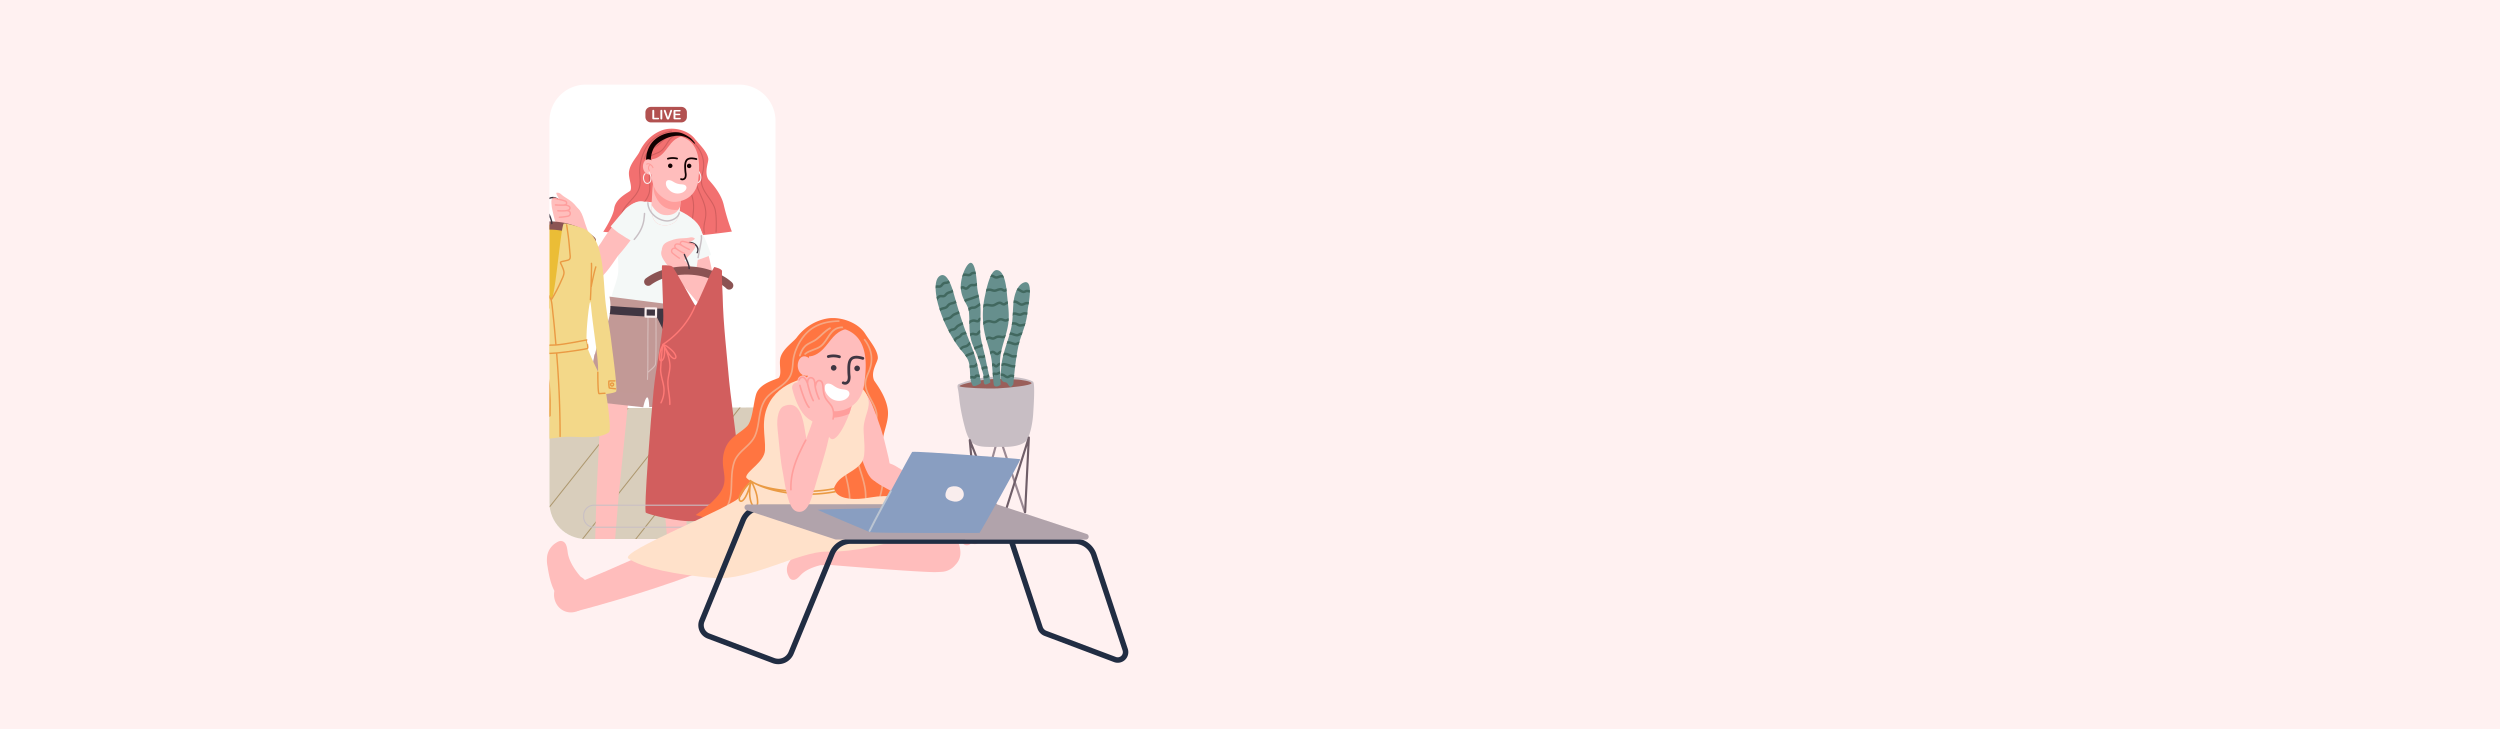 <svg xmlns="http://www.w3.org/2000/svg" width="1920" height="560" viewBox="0 0 1920 560">
    <defs>
        <clipPath id="clip-path">
            <path id="SVGID" d="M2793.854 399.989a27.874 27.874 0 0 0-27.874-27.873h-117.869a27.873 27.873 0 0 0-27.873 27.873v293.2a27.873 27.873 0 0 0 27.873 27.874h117.869a27.874 27.874 0 0 0 27.874-27.874v-293.2z" class="cls-1" transform="translate(-2620.238 -372.116)"/>
        </clipPath>
        <clipPath id="clip-path-2">
            <path id="교차_6" d="M27.873 101.089A27.874 27.874 0 0 1 0 73.214V.765L173.615 0v73.214a27.875 27.875 0 0 1-27.874 27.874z" class="cls-2"/>
        </clipPath>
        <clipPath id="clip-path-4">
            <path id="교차_7" d="M.264 53.869c-1.144-4.8 1.585-14.027 5.174-23.294 1.96-5.063 6.071-8.82 7.241-19A33.933 33.933 0 0 0 12.151 0l53.186 6.794c.236.09-4.13 1.767-2.682 6.389.469 1.5 3.262 8.094 4.374 10.393 6.193 12.8 8.318 27.462 6.034 33.112C67.5 70.449 51.638 73.195 36.541 74.043q-2.441.137-4.745.139c-16.837 0-28.04-5.658-31.532-20.313z" class="cls-2"/>
        </clipPath>
        <clipPath id="clip-path-6">
            <path id="교차_8" d="M9.565 41.017c-6.1-.415-7.837-3.912-8.788-7.231C-.3 30.019-.044 26.264.289 22.5.743 17.364.616 5.487 3.5 2.98a11.9 11.9 0 0 1 18.767 4.17c1.445 3.62.4 14.552-.058 18.349-.426 3.493-.421 5.988-1.638 9.336-1.1 3.028-4.553 6.216-10.018 6.216q-.484 0-.988-.034z" class="cls-2"/>
        </clipPath>
        <clipPath id="clip-path-8">
            <path id="교차_9" d="M15.688 50.638c-4.007-.776-7.893-3.574-10.566-6.446-6.338-6.8-5.3-19.84-4.582-26.769C1.123 11.756 5.105 5.6 9.405 2.615 16.138-2.051 25.824-.158 31.131 5.8c6.522 7.325 5.9 19.446 4.849 28.467-.937 8.044-6.047 14.321-14.423 16.053a19.724 19.724 0 0 1-3.967.49 9.993 9.993 0 0 1-1.902-.172z" class="cls-2"/>
        </clipPath>
        <clipPath id="clip-path-10">
            <path id="교차_10" d="M1.529 9.97A7.3 7.3 0 0 1 .358 3.2C1.134.722 3.295-.764 5.846.407A6.379 6.379 0 0 1 8.026 2 11.177 11.177 0 0 1 9.95 5.576L8.275 10.69a4 4 0 0 1-2.837 1.1 5.144 5.144 0 0 1-3.909-1.82z" class="cls-2"/>
        </clipPath>
        <clipPath id="clip-path-12">
            <path id="SVGID-7" d="M3086.461 687.1a78.451 78.451 0 0 0-25.43 5.658c-1.362.531-.58 3.227-.347 4.372.5 2.455 1.051 8.533 1.438 11.007a159.286 159.286 0 0 0 3.666 17.439c4.391 17.565 10.518 15.116 30.791 15.316 4.319.042 13.253-.818 16.427-4.751 3.377-4.185 5.06-15.394 5.336-20.632.143-2.709 1.665-22.864-.071-24.605-1.237-1.241-11.937-5.171-31.809-3.8z" class="cls-1" transform="translate(-3060.249 -686.816)"/>
        </clipPath>
        <clipPath id="clip-path-13">
            <path id="SVGID-8" d="M3116.486 663.541l-.045.047c-.463.593-1.4 2.24-2.326 1.883-1.2-.462-1.673-2.281-2.685-3.058-.862-.662-1.789-.293-2.611-.816-3.079-1.959-1.883-7.344-1.713-10.175.669-11.1 5.228-20.222 7.64-30.768 1.6-6.981 1.137-14.012 1.987-21.074.571-4.741 2.8-12.492 8.006-14.249 7.774-2.623 3.038 18.293 2.843 20.392-.209 2.247-.45 4.494-.848 6.717a56.943 56.943 0 0 1-1.954 7.507c-.975 3.006-2.037 5.984-3.026 8.986-3.462 10.5-5.269 34.606-5.269 34.606z" class="cls-1" transform="translate(-3106.736 -585.105)"/>
        </clipPath>
        <clipPath id="clip-path-14">
            <path id="SVGID-9" d="M3101.241 659.959c-2.678 2.366-5.063 1.734-5.309.061-.547-3.73-1.132-12.624-1.349-15.64-.611-8.46-3.792-15.647-5.621-23.762a69 69 0 0 1 .363-29.5c.8-3.586 3.8-19.057 8.715-19.057 6.96 0 7.743 15.979 8.246 20.678.735 6.861 1.771 14.317.672 21.2-1.321 8.27-4.825 16-5.955 24.344-.934 6.9.239 21.679.239 21.679z" class="cls-1" transform="translate(-3087.536 -572.06)"/>
        </clipPath>
        <clipPath id="clip-path-15">
            <path id="SVGID-10" d="M3071.542 660.261c.012-.016-.053.058-.057.062-.492.6-5.465 3.642-6.53 1.715-3.1-5.617-.88-13.727-3.547-19.49-1.937-4.187-5.5-7.293-8.076-11.083a104.92 104.92 0 0 1-14.762-31.392c-1.345-5-4.353-19.108 1.71-22.217 6.165-3.162 10.067 13.188 11.022 16.56 2.385 8.414 4.967 16.849 7.93 25.076 2.882 8 6.617 15.984 8.768 24.214 1.108 4.237 3.542 16.555 3.542 16.555z" class="cls-1" transform="translate(-3036.625 -577.453)"/>
        </clipPath>
        <clipPath id="clip-path-16">
            <path id="SVGID-11" d="M3086.485 656.078s-3.627 2.6-4.627 1.187c-.987-1.395-.428-5.354-.813-7.018a119.747 119.747 0 0 0-4.362-14.087c-1.419-3.864-3.953-8.505-5-12.5-1.939-7.385-.988-14.281-1.69-21.821-.527-5.648-5.583-9.116-6.226-17.972-.609-8.412 4.745-20.448 7.977-19.573 3.571.967 4.343 14.792 4.515 17.623.283 4.676 2.1 10.677 2.51 15.344.75 8.452-1.07 16.522.417 24.859.98 5.492 2.826 11.834 3.893 17.31 1.216 6.238 2.574 11.3 3.409 16.649z" class="cls-1" transform="translate(-3063.717 -564.247)"/>
        </clipPath>
        <clipPath id="clip-path-17">
            <path id="SVGID-12" d="M2937.186 708.132c-.925 10.4-10.865 32.15-16.249 30.942-5.821-1.306-11.016-30.155-8.875-37.826l25.125 6.883z" class="cls-1" transform="translate(-2911.57 -701.249)"/>
        </clipPath>
        <style>
            .cls-1,.cls-11,.cls-2,.cls-23,.cls-30,.cls-31,.cls-51,.cls-58{fill:none}.cls-1{clip-rule:evenodd}.cls-10,.cls-12,.cls-13,.cls-14,.cls-19,.cls-22,.cls-25,.cls-39,.cls-49,.cls-5,.cls-56,.cls-59,.cls-60,.cls-68{fill-rule:evenodd}.cls-44,.cls-5{fill:#fff}.cls-6{clip-path:url(#clip-path)}.cls-11,.cls-23,.cls-30,.cls-31,.cls-39,.cls-51,.cls-58,.cls-59{stroke-linecap:round;stroke-linejoin:round}.cls-10{fill:#f27070}.cls-11{stroke:#d25e5e;stroke-width:.85px}.cls-12,.cls-59{fill:#ffbdbc}.cls-13{fill:#f4f8f7}.cls-14{fill:#ffbebc}.cls-23{stroke-width:.833px}.cls-19{fill:#403642}.cls-23{stroke:#f9eded}.cls-22{fill:#ff9e9c}.cls-25{fill:#110101}.cls-30{stroke:#8b5353;stroke-width:6.305px}.cls-31,.cls-39{stroke:#403641;stroke-width:1.09px}.cls-39{fill:#f3d889;stroke:#ea9a43}.cls-49{fill:#668f8d}.cls-51{stroke:#41685f;stroke-width:1.936px}.cls-56{fill:#ff7541}.cls-58,.cls-59{stroke:#ffbdbc;stroke-width:8.043px}.cls-60{fill:#ffe1ca}.cls-68{fill:#899ec1}
        </style>
    </defs>
    <g id="그룹_3244" transform="translate(0 -1880)">
        <path id="사각형_1419" fill="#fff1f1" d="M0 0H1920V560H0z" transform="translate(0 1880)"/>
        <g id="그룹_3220" transform="translate(9.251 -335.68)">
            <g id="그룹_2901" transform="translate(412.735 2280.681)">
                <path id="패스_2933" d="M2793.854 399.989a27.874 27.874 0 0 0-27.874-27.873h-117.869a27.873 27.873 0 0 0-27.873 27.873v293.2a27.873 27.873 0 0 0 27.873 27.874h117.869a27.874 27.874 0 0 0 27.874-27.874v-293.2z" class="cls-5" transform="translate(-2620.238 -372.116)"/>
                <g id="그룹_2880">
                    <g id="그룹_2879" class="cls-6">
                        <path id="패스_2934" fill="#d9cebc" fill-rule="evenodd" d="M2614.334 827.836V720.874l183.888-.81.266 107.772z" transform="translate(-2618.539 -472.232)"/>
                    </g>
                </g>
                <g id="그룹_2882" transform="translate(0 247.859)">
                    <g id="그룹_2881" clip-path="url(#clip-path-2)">
                        <path id="패스_2935" fill="none" stroke="#ad976e" stroke-linecap="round" stroke-linejoin="round" stroke-width="0.787px" d="M2661.719 716.1l-99.846 125.908m229.54-125.908l-155.339 195.963m115.986-201.748l-155.338 195.966m108.8-188.858l-155.336 195.965" transform="translate(-2600.082 -717.286)"/>
                    </g>
                </g>
                <g id="그룹_2884">
                    <g id="그룹_2883" class="cls-6">
                        <path id="패스_2936" d="M2777 498.632a165.046 165.046 0 0 1-6.238-20.562c-2.287-10.047-11.365-18.695-11.921-19.7-3.232-5.844.506-13.091.055-15.839-.885-5.405-6.846-10.8-10.336-15.171-5.514-6.914-16.937-9.473-25.272-6.5a29.44 29.44 0 0 0-11.6 8.012 34.23 34.23 0 0 0-5.622 8.511c-1.661 3.493-6.947 8.7-7.976 14.761-.873 5.143 2.529 11.116 1.085 14.879-.463 1.209-11.431 5.514-12.552 13.939-.844 6.359-8.393 17.832-8.393 17.832s37.378 4.092 53.839 4.065c15.048-.024 44.93-4.226 44.93-4.226z" class="cls-10" transform="translate(-2636.925 -385.79)"/>
                        <path id="패스_2937" d="M2753.829 459.1c.609 8.1 5.9 14.562 7.341 22.325 1.581 8.492-1.983 10.663-.8 19.173m-10.854-32.522c5.828 13.834.108 19.213 1.589 33.375m-15.926-79.273c-5.794 1.192-10.636 3.159-14.8 6.928-5.849 5.3-9.021 14.327-9.549 22.232-.316 4.737 1.06 9.532-.279 14.192-2.253 7.841-10.512 11.924-13.3 19.424-3.077 8.264-1.313 6.525-3.108 14.881m24.115-44.512c-.355 5.046 1.251 10.69-.527 15.544-1.456 3.975-4.392 7.212-6.795 10.661a41.474 41.474 0 0 0-7.13 17.427m49.477-66.817a22.967 22.967 0 0 1 6.037 21.411c-.712 3.413-1.626 6.826-.64 10.28 1.876 6.571 7.512 11.136 9.7 17.442 1.468 4.227 1.382 14.191 1.053 18.442" class="cls-11" transform="translate(-2641.504 -386.521)"/>
                        <path id="패스_2938" d="M2764.185 522.333c8.031-4.628 11.97 2.41 14.6 10.062a156.96 156.96 0 0 1 7.125 26.737c.978 5.868 8.542 25.471-2.555 28.667-9.616 2.769-11.948-20.139-14.048-25.783-2.432-6.536-4.185-14.9-6.952-25.562-1.773-6.826-.873-12.565 1.827-14.121z" class="cls-12" transform="translate(-2660.867 -414.913)"/>
                        <path id="패스_2939" d="M2766.017 551.313c.009.016-.016-.034-.023-.051-.123-.323-4.424-16.037-4.526-17.121-.364-3.862-.645-13.924 6.306-14.267 2.056-.1 4.472 1.429 6.018 2.567 4.68 3.445 11.217 22.409 11 22.927-.224.536-7.99 3.269-11.12 4.259-2.487.788-7.656 1.685-7.656 1.685z" class="cls-13" transform="translate(-2660.831 -414.63)"/>
                        <path id="패스_2940" d="M2732.951 502.713c13.072 4.784 20.529 11.094 22.629 16.891 2.072 5.719-.117 9.3-1.524 17.253-.858 4.852-1.555 14.813-4.218 19.214-3.71 6.129-8.967 9.836-12.536 15.978-3.836 6.6-4.97 12.157-6.024 13.373-3.925 4.527-44.706-6.512-44.855-9.964-.257-5.907 5.4-16.411 5.718-23.654.382-8.589-2.058-22.362.869-34.407 1.508-6.211 7.442-16.245 12.368-18.149 6.353-2.457 17.739-.135 27.573 3.465z" class="cls-13" transform="translate(-2639.279 -408.403)"/>
                        <path id="패스_2941" d="M2732.028 684.02l7.341 85.883c.517 7.979 1.851 22.955 3.351 38.805 2.613 27.608 5.7 57.823 5.7 57.823l12.342-.935s-1.491-30.28-2.645-57.937c-.654-15.7-1.194-30.535-1.289-38.428l-2.822-86.682-21.98 1.47z" class="cls-14" transform="translate(-2652.403 -461.438)"/>
                        <path id="패스_2942" d="M2674.479 681.884l-4.6 94.65-2.535 88.431 12.362.618 7.168-87.877 9.565-94.129-21.964-1.693z" class="cls-14" transform="translate(-2633.793 -461.246)"/>
                        <path id="패스_2943" fill="#c29997" fill-rule="evenodd" d="M2666.642 661.987c-1.447 5.026-6.088 36.019-6.088 36.019l.178.111 43.113 4.72s1.445-7.284 3-7.582c1.529-.293 1.6 7.409 1.6 7.409l37.877-2.046s-6.179-37.626-7.609-39.33c-1.983-2.363-72.071.7-72.071.7z" transform="translate(-2631.838 -455.062)"/>
                        <path id="패스_2944" fill="#c29996" fill-rule="evenodd" d="M2733.206 607.48c.236.09-4.131 1.767-2.682 6.39.469 1.5 3.262 8.094 4.374 10.393 6.193 12.8 8.318 27.461 6.034 33.112-5.563 13.761-21.425 16.507-36.522 17.356-19.474 1.1-32.467-4.183-36.277-20.174-1.144-4.8 1.585-14.027 5.174-23.294 1.96-5.063 6.072-8.82 7.24-18.995a33.94 33.94 0 0 0-.527-11.581l53.186 6.794z" transform="translate(-2633.943 -437.883)"/>
                    </g>
                </g>
                <g id="그룹_2886" transform="translate(33.926 162.803)">
                    <g id="그룹_2885" clip-path="url(#clip-path-4)">
                        <path id="패스_2945" fill="none" stroke="#d7bdbb" stroke-linecap="round" stroke-linejoin="round" stroke-width="0.833px" d="M2726.256 622.925a15.771 15.771 0 0 1 .054 2.294q.035 4.2-.036 8.4c-.2 12.341.2 24.711-.356 37.044m6.484-47.342c.006-.006 0-.008 0 0 .057.561.376 34.183-.449 36.1s-4.16 4.334-5.816 5.909" transform="translate(-2684.571 -607.085)"/>
                        <path id="패스_2946" d="M2720.89 619.177c-2.884-.1-5.767-.225-8.649-.37q-4.108-.205-8.214-.448-6.78-.4-13.554-.885c-1.441-.105-2.882-.213-4.322-.337-.4-.035-.806-.07-1.208-.113-.129-.013-.258-.027-.387-.045l-.117-.017a.247.247 0 0 1-.064-.015c-.013-.006-.019-.024-.022-.036a.548.548 0 0 1-.016-.111v-.053c-.008-.217.007-.435.021-.653.027-.436.067-.871.109-1.305.052-.53.108-1.059.165-1.588.064-.588.132-1.177.2-1.765.018-.164.036-.328.052-.493.006-.06.012-.119.016-.179v-.06a.1.1 0 0 0 0-.017v-.01q4.262.349 8.527.649 5.5.393 11.011.721 4.374.257 8.751.456 1.558.069 3.116.127c.947.035 1.895.067 2.842.089 3.607.083 7.217.053 10.823-.063 1.169-.038 2.338-.086 3.506-.137.408-.018.817-.037 1.226-.052.124 0 .248-.009.372-.011h.121a.59.59 0 0 1 .094.005c.017 0 .023.014.033.027a.455.455 0 0 1 .031.046 1.306 1.306 0 0 1 .109.251 4.844 4.844 0 0 1 .141.519c.051.227.094.455.131.684.112.67.188 1.345.244 2.021.053.635.089 1.274.085 1.911 0 .183-.006.366-.017.549a3.925 3.925 0 0 1-.051.449 1.176 1.176 0 0 1-.067.246.374.374 0 0 1-.035.066.089.089 0 0 1-.019.024.129.129 0 0 1-.046.016.944.944 0 0 1-.111.018c-.114.013-.23.021-.345.028-.44.026-.882.036-1.322.043-.729.014-1.458.018-2.186.019-1.08 0-2.16-.009-3.239-.021h-.009c3.558 6.474 8.32 17.094 7.977 17.312-.451.286-5.2 1.84-5.589 1.957-.216.064-8.533-16.567-9.891-19.441l-.216-.007z" class="cls-19" transform="translate(-2672.606 -603.561)"/>
                        <path id="패스_2947" fill="none" stroke="#f9eded" stroke-linecap="round" stroke-linejoin="round" stroke-width="1.654px" d="M2723.9 613.29l8.045.119-.1 6.373-8.045-.119.1-6.373z" transform="translate(-2683.961 -604.313)"/>
                    </g>
                </g>
                <g id="그룹_2888">
                    <g id="그룹_2887" class="cls-6">
                        <path id="패스_2948" d="M2733.6 469.2c-2.881 2.506-2.755 14.384-3.208 19.518-.333 3.766-.59 7.52.488 11.287.95 3.32 2.691 6.816 8.788 7.231 6.038.411 9.84-2.975 11.007-6.182 1.217-3.348 1.211-5.843 1.637-9.336.463-3.8 1.5-14.729.058-18.349a11.9 11.9 0 0 0-18.77-4.17z" class="cls-12" transform="translate(-2651.851 -399.192)"/>
                    </g>
                </g>
                <g id="그룹_2890" transform="translate(78.256 67.026)">
                    <g id="그룹_2889" clip-path="url(#clip-path-6)">
                        <path id="패스_2949" d="M2756.482 493.894c-.323 1.761-4.245 3.875-10.138 2.9-6.836-1.128-10.33-5.314-12.982-11.5-.955-2.229-1.8-11.264-.515-12.846s5.663-.265 8.243 3.36c1.548 2.175 3.6 6.509 5.187 8.646 1.243 1.671 11.253 3.721 10.206 9.441z" class="cls-22" transform="translate(-2730.707 -467.821)"/>
                        <path id="패스_2950" d="M2731.265 515.418c-4-5.151-2.207-14.422-2.071-14.334 1.182.761 4.034 7.607 10.89 8.319 5.369.558 10.01-1.519 12-7.379.4-1.171-.088 12.543-2.318 14.567-2.014 1.828-4.623 2.208-7.232 2.324-3.005.133-9.3-.959-11.27-3.5z" class="cls-13" transform="translate(-2729.696 -476.25)"/>
                    </g>
                </g>
                <g id="그룹_2892">
                    <g id="그룹_2891" class="cls-6">
                        <path id="패스_2951" d="M2779.606 465.991c.023-.122.145.205.206.315.115.2.231.406.341.613a9.493 9.493 0 0 1 .734 1.811c.556 1.925.219 5.139-2.283 5.68a2.568 2.568 0 0 1-2.617-1.568c-.975-1.725-1.012-4.445.563-5.9" class="cls-23" transform="translate(-2664.855 -399.119)"/>
                        <path id="패스_2952" d="M2730.653 444.675c.583-5.668 4.566-11.827 8.866-14.808 6.733-4.667 16.418-2.774 21.725 3.185 6.522 7.324 5.9 19.446 4.849 28.467-.937 8.044-6.046 14.321-14.423 16.053a15.068 15.068 0 0 1-5.87.317c-4.007-.776-7.893-3.574-10.566-6.445-6.338-6.8-5.3-19.84-4.582-26.769z" class="cls-12" transform="translate(-2651.853 -387.98)"/>
                    </g>
                </g>
                <g id="그룹_2894" transform="translate(78.261 39.271)">
                    <g id="그룹_2893" clip-path="url(#clip-path-8)">
                        <path id="패스_2953" d="M2770.025 457.35a1.707 1.707 0 1 0 1.8 1.679 1.739 1.739 0 0 0-1.8-1.679z" class="cls-25" transform="translate(-2741.095 -435.912)"/>
                        <path id="패스_2954" d="M2749.649 457.215a1.707 1.707 0 1 0 1.8 1.679 1.739 1.739 0 0 0-1.8-1.679z" class="cls-25" transform="translate(-2735.232 -435.873)"/>
                        <path id="패스_2955" fill="none" stroke="#110101" stroke-linecap="round" stroke-linejoin="round" stroke-width="1.356px" d="M2769.812 452.052a18.009 18.009 0 0 0-3.4-.561 7.033 7.033 0 0 0-2.625.371c-3.18 1.235-2.626 5.949-2.5 8.532.036.744.127 1.484.211 2.225a6.937 6.937 0 0 1-.065 3.273 2.446 2.446 0 0 1-3.408 1.528m-3.049-15.767a13.548 13.548 0 0 0-7.028.108" transform="translate(-2735.243 -434.153)"/>
                        <path id="패스_2956" d="M2749.74 475.424c1.588.561 3.091 2.193 6.475 2.733 1.657.264 4.4-.012 5.188 1.85s-1.171 3.773-2.778 4.536a9.092 9.092 0 0 1-9.876-1.489c-2.026-1.774-3.145-3.658-2.93-5.937.2-2.143 2.06-2.348 3.921-1.692z" class="cls-5" transform="translate(-2734.625 -441.017)"/>
                    </g>
                </g>
                <g id="그룹_2896">
                    <g id="그룹_2895" class="cls-6">
                        <path id="패스_2957" d="M2731 458.136a11.164 11.164 0 0 0-1.924-3.576 6.376 6.376 0 0 0-2.18-1.593c-2.551-1.172-4.712.315-5.487 2.79a7.3 7.3 0 0 0 1.171 6.772c1.559 1.925 4.853 2.561 6.746.72l1.675-5.114z" class="cls-12" transform="translate(-2649.245 -395.262)"/>
                    </g>
                </g>
                <g id="그룹_2898" transform="translate(71.806 57.298)">
                    <g id="그룹_2897" clip-path="url(#clip-path-10)">
                        <path id="패스_2958" fill="none" stroke="#ff9e9c" stroke-linecap="round" stroke-linejoin="round" stroke-width="0.844px" d="M2725.108 457.7a2.093 2.093 0 0 1 1.829-.179 5.107 5.107 0 0 1 2.942 2.847m-1.822-2.29c-.323-.077-.9.6-1.043.783a3.148 3.148 0 0 0 .1 3.688" transform="translate(-2722.218 -453.95)"/>
                    </g>
                </g>
                <g id="그룹_2900">
                    <g id="그룹_2899" class="cls-6">
                        <path id="패스_2959" d="M2752.3 427.592c-7.3 2.373-8.923 7.405-13.68 12.579-2.828 3.076-6.9 5.748-11.369 4.736.237-4.592.953-9.3 3.743-13.169 3.669-5.089 15.265-5.787 21.306-4.146" class="cls-10" transform="translate(-2651.03 -387.851)"/>
                        <path id="패스_2960" d="M2748.723 426.517c-7.9.577-8.227 7.994-13.04 11.95-2.911 2.392-7.015 2.626-9.793 5.158m15.154-16.254c-3.283 1.882-5.373 4.673-8.272 7-2.243 1.8-5.145 2.527-7.2 4.615-1.609 1.638-2.272 3.67-2.991 5.752" class="cls-11" transform="translate(-2649.686 -387.769)"/>
                        <path id="패스_2961" d="M2728.073 444.687a20.685 20.685 0 0 1 2.279-9.119c2.42-4.453 10.968-9.478 18.688-9.46 7.453.018 11.031 4.816 12.157 5.809.443.391 1.041.407.852-.045a23.409 23.409 0 0 0-3.129-3.683c-.74-.662-5.793-4.39-10.092-4.7-7.42-.53-16.194 2.13-21.076 9.509a22.187 22.187 0 0 0-3.341 11.631 3.415 3.415 0 0 1 1.642-.452 5.357 5.357 0 0 1 2.021.506z" class="cls-25" transform="translate(-2650.211 -386.88)"/>
                        <path id="패스_2962" d="M2725.923 466.8c.024-.122.145.205.207.314.114.2.231.407.34.613a9.5 9.5 0 0 1 .734 1.81c.557 1.925.22 5.14-2.283 5.68a2.568 2.568 0 0 1-2.616-1.568c-.976-1.726-1.013-4.445.563-5.9" class="cls-23" transform="translate(-2649.409 -399.352)"/>
                        <path id="패스_2963" fill="#ebbd36" fill-rule="evenodd" d="M2593.292 524.646s-.687 5.524-.609 5.927c.285 1.489.618 2.967.912 4.454.774 3.915 1.405 7.853 2.133 11.776 2.205 11.892 4.769 24.276 11.245 34.8 2.66 4.324 7.139 8.894 12.818 6.6 12.839-5.187 14.32-36.2 13.483-47.661-.284-3.873 0-11.306-3.263-14.308-5.623-5.174-29.419-2.74-36.718-1.586z" transform="translate(-2612.308 -415.546)"/>
                        <path id="패스_2964" d="M2699.024 499.679c8.871 2.88 5.847 10.326 1.494 17.213a162.11 162.11 0 0 1-16.561 22.545c-4.013 4.519-15.483 26.631-25.77 19.448-7.413-5.176 9.616-24.54 12.726-29.735 3.6-6.017 9.093-12.723 15.741-21.657 4.258-5.722 9.388-8.782 12.37-7.814z" class="cls-12" transform="translate(-2630.624 -408.769)"/>
                        <path id="패스_2965" d="M2686.239 517.189c-.008.016.019-.032.029-.047.2-.287 10.786-12.952 11.632-13.675 3.013-2.576 11.264-8.772 15.68-3.6 1.307 1.53.976 4.384.942 6.256-.1 5.667-11.592 21.914-12.153 22.055-.582.145-7.482-4.237-10.171-6.068-2.137-1.455-5.959-4.92-5.959-4.92z" class="cls-13" transform="translate(-2639.228 -408.299)"/>
                        <path id="패스_2966" d="M2657.136 561.1c5.355-.306 8.264-7.67 5.657-15.33-3.361-9.873-4.951-16.507-8.937-26.793-2.158-5.569-3.647-15.941-10.469-14.758-7.153 1.24-3.35 10.853-2.011 18.85 1.147 6.854 3.7 14.75 6.443 25.414 1.758 6.829 3.358 12.958 9.317 12.618z" class="cls-12" transform="translate(-2625.683 -410.098)"/>
                        <path id="패스_2967" d="M2644.291 505.968c.371-2.479-.654-4.486-4.4-8.574-2.038-2.221-5.112-4.11-8.093-5.974-1.935-1.21-2.472-2.857-5.252-2.836-2.11.016 3.817 7.371 3.508 7.646-2.235 1.986-3.342-4.306-6.808-3.46-1.708.417-.67 7.277-.18 9.1s1.46 7.5 2.478 9.143c1.753 2.833 9.427 2.318 11.081 2.062 3.392-.525 7-2.62 7.67-7.106z" class="cls-14" transform="translate(-2620.831 -405.628)"/>
                        <path id="패스_2968" d="M2640.822 535.521a1.35 1.35 0 0 0-.16-.2 32.894 32.894 0 0 0-6.1-4.331 49.392 49.392 0 0 0-13.028-5.389c-13.742-3.423-31.5-1.509-42.9 7.01" class="cls-30" transform="translate(-2608.268 -415.817)"/>
                        <path id="패스_2969" d="M2626.986 501.636c2.765-4.369-4.408-11.2-9.878-5.751-3.808 3.79 3.728 12.037 3.728 17.948" class="cls-31" transform="translate(-2619.029 -407.148)"/>
                        <path id="패스_2970" fill="#ffbebc" fill-rule="evenodd" stroke="#ff9e9d" stroke-linecap="round" stroke-linejoin="round" stroke-width="1.09px" d="M2629.183 509.2a48.041 48.041 0 0 0 6.283-.756 2.316 2.316 0 0 0 2.055-1.585 2.274 2.274 0 0 0-.706-2.242 4.234 4.234 0 0 0-2.86-.414 39.912 39.912 0 0 1-5.892-.007c-.119.011 7.943.7 8.975-1.159a1.61 1.61 0 0 0-.477-2.343 5.375 5.375 0 0 0-2.993-.785c-2-.018-7.346-.043-7.4-.181-.069-.189 7.764.991 8.52-.878a1.627 1.627 0 0 0-1.13-2.123 21.706 21.706 0 0 0-2.943-.863c-2.437-.542-3.1-.726-5.636-1.315" transform="translate(-2621.603 -407.343)"/>
                        <path id="패스_2971" d="M2780.163 594.641c4.456-2.7 3.624-10.851-2.073-16.78-7.344-7.643-11.705-13.079-19.772-20.823-4.367-4.192-10.331-13.143-15.648-8.965-5.576 4.382 2.031 11.584 6.792 18.4 4.081 5.841 9.836 12.015 17.009 20.669 4.593 5.542 8.735 10.507 13.692 7.5z" class="cls-12" transform="translate(-2654.901 -422.432)"/>
                        <path id="패스_2972" d="M2741.979 543.753c.985-2.319 2.924-3.551 8.309-5.254 2.927-.925 6.573-1.059 10.125-1.217 2.306-.1 3.635-1.261 6.023.11 1.811 1.04-7.172 4.5-7.05 4.889.883 2.8 5.148-2.088 7.692.327 1.255 1.19-3.251 6.6-4.632 7.935s-5.2 5.757-6.948 6.682c-3 1.591-9.351-2.586-10.643-3.612-2.65-2.1-4.658-5.664-2.876-9.86z" class="cls-14" transform="translate(-2655.072 -419.48)"/>
                        <path id="패스_2973" d="M2788.929 584.05a1.257 1.257 0 0 0-.16-.2 32.843 32.843 0 0 0-6.1-4.331 49.365 49.365 0 0 0-13.028-5.388c-13.742-3.423-31.5-1.509-42.9 7.01" class="cls-30" transform="translate(-2650.883 -429.78)"/>
                        <path id="패스_2974" d="M2775.093 550.165c2.764-4.369-4.407-11.2-9.877-5.752-3.809 3.79 3.727 12.038 3.727 17.948" class="cls-31" transform="translate(-2661.644 -421.111)"/>
                        <path id="패스_2975" fill="#ffbebc" fill-rule="evenodd" stroke="#ff9e9d" stroke-linecap="round" stroke-linejoin="round" stroke-width="1.075px" d="M2757.927 554.053a46.133 46.133 0 0 1-5.021-3.708 2.208 2.208 0 0 1-.939-2.368 2.388 2.388 0 0 1 1.789-1.591 4.2 4.2 0 0 1 2.685 1.034 38.736 38.736 0 0 0 5.086 2.86c.1.067-7.222-3.256-7.132-5.365a1.671 1.671 0 0 1 1.645-1.79 5.378 5.378 0 0 1 3 .779c1.731.956 6.359 3.536 6.474 3.441.159-.129-7.218-2.922-6.886-4.9a1.7 1.7 0 0 1 2.091-1.282 21.848 21.848 0 0 1 2.993.687c2.388.719 3.056.883 5.554 1.608" transform="translate(-2658.12 -420.749)"/>
                        <path id="패스_2976" fill="none" stroke="#c8bfc4" stroke-linecap="round" stroke-linejoin="round" stroke-width="1.126px" d="M2719.533 507.744c.1.088-.425 4.788-.483 5.133-.949 5.675-3.627 10.358-7.389 14.75m51.578-2.814a6.852 6.852 0 0 0 .07 1.5 26.18 26.18 0 0 1-.38 3.348c-.655 4-1.6 7.949-2.212 11.963m-14.488-34.375c-.944 4.525-6.791 6.232-9.287 6.194-7.278-.11-14.655-6.441-14.81-13.921" transform="translate(-2646.543 -408.776)"/>
                        <path id="패스_2977" fill="#d25e5e" fill-rule="evenodd" d="M2776.548 568.211s6.159 1.261 5.981 3.241c-.349 3.865.433 16.208.49 19 .441 21.839 3.146 43.7 5 65.465 1.151 13.489 13.117 96.73 10.767 101.014-3.3 6.02-28.848 5.534-37.066 6.373-11.974 1.222-36.149-5.221-37.687-6.407-1.822-1.405 3.989-74.716 5.979-94.16 1.838-17.953 5.862-35.646 7.386-53.622.443-5.227-1.573-41.378-.935-42.151.092-.11 6.021-.38 7.819.879 1.833 1.283 17.164 30.277 17.822 30.029 1.924-.724 10.359-23.632 14.442-29.657z" transform="translate(-2650.003 -428.149)"/>
                        <path id="패스_2978" fill="none" stroke="#ff7976" stroke-linecap="round" stroke-linejoin="round" stroke-width="1.09px" d="M2766.035 611.527c-6.615 15.768-18.128 24.743-24.418 28.949m-1.587 44.859a21.069 21.069 0 0 0 2.341-9.912c-.031-4.875-2.919-11.317-2.575-16.485.667-10.057 1.488-18.84 1.751-18.416.275.444 1.725 2.69 1.922 3.17.383.938.763 1.878 1.117 2.826a32.85 32.85 0 0 1 2.335 9.738c.225 4.611-1.628 9-1.6 13.6.04 5.621 1.687 11.07 1.5 16.721m-5.13-45.857a10.258 10.258 0 0 1 3.575 1.745c2.146 1.649 4.412 3.383 5.646 5.795.393.769.994 2.164.16 2.883-1.029.887-2.739-.715-3.364-1.384a25.751 25.751 0 0 1-3.866-5.853 13.866 13.866 0 0 0-2.209-2.88c-.292-.281.823.442.87.836q.134 1.11.2 2.228c.137 2.407.261 5.15-.832 7.39-.276.567-1.043 1.816-1.86 1.654-1.156-.229-1.078-2.338-1.063-3.129a18.781 18.781 0 0 1 2.747-9.285z" transform="translate(-2654.392 -441.002)"/>
                        <path id="패스_2979" fill="#f3d889" fill-rule="evenodd" d="M2589.56 522.612c1.645-.464 13.869 57.006 15.849 57.206 2.683.27 7.342-56.829 9.468-57.845 1.571-.751 15.478 3.507 17.1 4.69 6.3 4.588 8.555 9.458 10.525 17.105 3.119 12.107 3.092 25.05 4.344 37.43 1.1 10.848 3.451 21.575 4.669 32.425.57 5.076 4.6 33.739 3.643 37.11-.338 1.192-7.678 2.078-7.678 2.078s4.374 27.815 2.092 29.425c-8.176 5.764-24.213 2.945-33.344 3.494-5.655.34-11.3 1.345-16.951 1.846-4.815.427-22.583 5.15-25.623 4.223-.933-.284-.736-1.585-.667-2.284.935-9.328 3.437-30.112 3.272-30.056-1.526.515-5.682 1.167-7.306.838-.843-.17-4.043-46.718-4.279-50.6q-1.278-21-1.269-42.029c0-11.655-.73-32.554 11.169-40.117 3.8-2.412 10.7-3.733 14.982-4.94zm-10.081 123.209c-.214 0-1.019-61.848-.972-61.724a171.148 171.148 0 0 1 5.938 29.952c.372 3.69-4.643 31.773-4.966 31.773zm55.581-63.436c-.74.516-3.837 26.429-2.305 33.564 1.055 4.917 8.449 19.688 8.449 19.688s.425-4.754-1.469-18.607c-1.48-10.824-3.193-24.05-3.572-28.114-.823-8.834-1.1-6.532-1.1-6.532z" transform="translate(-2603.884 -415.209)"/>
                        <path id="패스_2980" fill="none" stroke="#ea9a43" stroke-linecap="round" stroke-linejoin="round" stroke-width="1.09px" d="M2662.31 644.8a1.148 1.148 0 1 0 .957 1.132 1.056 1.056 0 0 0-.957-1.132zm-12.653-89.12c-.134-.128-.123.343-.179.516l-.3.959c-.263.9-.5 1.8-.719 2.712-.667 2.838-1.818 7.895-2.286 10.77m.143-17.745c-.022.009.039.831.039.87.009 1 .011 1.994-.005 2.991-.066 3.846-.472 17.993-.858 24.027m-18.222-57.4c-.056-.268.081.541.117.812.085.627.177 1.254.269 1.879q.391 2.642.759 5.287c.731 5.224 1.05 10.5 1.55 15.745.318 3.345-1.4 3.229-4.526 4.006-.473.118-2.727.417-2.87.988-.155.621.689 1.821.91 2.382.672 1.706 1.889 4.05 1.713 5.918-.221 2.346-1.753 4.91-2.64 7.074a124.079 124.079 0 0 1-6.78 12.911m-16.942-56.314c-.206-.182-.041.536-.034.8.013.534.041 1.069.067 1.6.086 1.747.246 3.485.4 5.227.451 5.145.429 10.23.595 15.378.042 1.268-.277 4.031 1.14 4.769a15.867 15.867 0 0 0 4.178 1.344 6.3 6.3 0 0 1 1.415.222c.18 1.039-3.559 3.395-2.971 6 .487 2.16 1.94 4.25 2.971 6.188 1.96 3.685 6.526 10.281 8.558 14.936.845 1.936 1.4 9.576 1.678 11.933.942 7.868 1.556 15.8 2.25 23.693 2.038 23.162 3.15 46.315 3.15 69.559m42.052-42.582c-.089.084-4.123-.1-4.6.182a18.627 18.627 0 0 0 .308 5.23c.123.221 3.551.49 4.676.67m-8 3.433c-.686 0-4.561.309-4.574.293-.887-.995-.9-14.027-.9-16.423" transform="translate(-2614.049 -415.624)"/>
                        <path id="패스_2981" d="M2640.683 647.4c-.051.007 1.219 5.683.655 6.463-.384.531-16.4 2.9-23.162 3.5-4.165.372-25.828 1.559-26.235.021-.108-.408-.461-4.962.515-5.73.326-.256 18.456-.025 24.395-.377 6.619-.393 23.832-3.881 23.832-3.881z" class="cls-39" transform="translate(-2612.053 -451.323)"/>
                        <path id="패스_2982" d="M2607.9 709.3c.16.68 4.968.07 4.964-.3-.032-2.687.163-9 .051-11.68-.378-9.042-.813-18.345-2.374-27.28-.78-4.461-2.454-12.187-8.927-11.012-3.964.719-4.859 6.347-5.2 9.351-1.1 9.849-1.448 19.81-2.456 29.685-.158 1.548-1.627 11.174-.345 11.953.707.431 3.836.112 4.248-.944.354-.908 1.814-28.4 1.814-38.209 0-2.641-.911-10.033 3.225-9.978 4.383.058 5.149 9.628 5.458 12.528.935 8.755-.7 34.869-.462 35.891z" class="cls-39" transform="translate(-2612.427 -454.634)"/>
                    </g>
                </g>
                <path id="패스_2983" fill="none" stroke="#c8bfc4" stroke-linecap="round" stroke-linejoin="round" stroke-width="0.835px" d="M2764.448 833.484a7.9 7.9 0 0 0-7.9-7.9h-91.528a7.9 7.9 0 0 0-7.9 7.9v1.093a7.9 7.9 0 0 0 7.9 7.9h91.525a7.9 7.9 0 0 0 7.9-7.9v-1.093z" transform="translate(-2630.85 -502.593)"/>
                <path id="패스_2984" fill="#7b95ba" fill-rule="evenodd" d="M2832.146 829.918l-18.534 11.189 4.1-8.8-4.1-5.807 18.534 3.423z" transform="translate(-2675.878 -502.856)"/>
                <path id="패스_2985" fill="#ebe9ea" fill-rule="evenodd" d="M2819.922 833.8c3.14-.459 9.419-1.38 12.686-1.947a.3.3 0 0 0-.1-.586c-3.262.567-9.534 1.486-12.671 1.945a.3.3 0 1 0 .086.588z" transform="translate(-2677.596 -504.226)"/>
                <path id="패스_2986" fill="#b25150" fill-rule="evenodd" d="M2755.556 400.339a4.221 4.221 0 0 0-4.221-4.222h-23.425a4.221 4.221 0 0 0-4.221 4.222v3.461a4.222 4.222 0 0 0 4.221 4.222h23.424a4.221 4.221 0 0 0 4.221-4.222v-3.463z" transform="translate(-2650.004 -379.022)"/>
                <path id="패스_2987" d="M2732.612 400.157v5.23h2.977a.787.787 0 0 1 .546.172.554.554 0 0 1 .19.431.544.544 0 0 1-.188.43.812.812 0 0 1-.548.164h-3.546a.948.948 0 0 1-.69-.211.936.936 0 0 1-.21-.681v-5.534a.958.958 0 0 1 .2-.662.676.676 0 0 1 .526-.221.7.7 0 0 1 .538.218.942.942 0 0 1 .2.665z" class="cls-44" transform="translate(-2652.149 -379.93)"/>
                <path id="패스_2988" d="M2739.855 405.818v-5.662a.947.947 0 0 1 .2-.662.678.678 0 0 1 .524-.221.7.7 0 0 1 .537.218.939.939 0 0 1 .205.665v5.662a.95.95 0 0 1-.205.667.7.7 0 0 1-.537.22.677.677 0 0 1-.521-.223.95.95 0 0 1-.205-.664z" class="cls-44" transform="translate(-2654.656 -379.93)"/>
                <path id="패스_2989" d="M2745.1 400.23l1.641 4.818 1.647-4.853c.086-.255.15-.432.193-.532a.711.711 0 0 1 .212-.27.628.628 0 0 1 .405-.12.676.676 0 0 1 .349.093.69.69 0 0 1 .252.247.6.6 0 0 1 .092.311 1.039 1.039 0 0 1-.03.233 2.2 2.2 0 0 1-.074.245q-.045.12-.089.248l-1.756 4.7q-.094.269-.187.512a2.149 2.149 0 0 1-.218.427.969.969 0 0 1-.328.3 1 1 0 0 1-.5.118 1.01 1.01 0 0 1-.5-.115.941.941 0 0 1-.331-.3 2.255 2.255 0 0 1-.22-.429q-.094-.24-.187-.51l-1.726-4.657c-.03-.085-.061-.169-.092-.25a1.924 1.924 0 0 1-.079-.265 1.113 1.113 0 0 1-.032-.24.634.634 0 0 1 .2-.456.684.684 0 0 1 .509-.206.6.6 0 0 1 .531.228 3.014 3.014 0 0 1 .319.728z" class="cls-44" transform="translate(-2655.714 -379.93)"/>
                <path id="패스_2990" d="M2758.778 400.569h-3.308v1.764h3.046a.733.733 0 0 1 .5.15.506.506 0 0 1 .166.395.525.525 0 0 1-.164.4.71.71 0 0 1-.5.155h-3.046v2.044h3.422a.753.753 0 0 1 .521.159.545.545 0 0 1 .176.424.534.534 0 0 1-.176.415.753.753 0 0 1-.521.159h-3.99a.949.949 0 0 1-.69-.211.938.938 0 0 1-.21-.681v-5.4a1.2 1.2 0 0 1 .094-.513.582.582 0 0 1 .294-.289 1.246 1.246 0 0 1 .512-.09h3.876a.757.757 0 0 1 .522.155.519.519 0 0 1 .17.4.525.525 0 0 1-.17.41.756.756 0 0 1-.522.155z" class="cls-44" transform="translate(-2658.726 -379.98)"/>
            </g>
            <path id="패스_2991" fill="none" stroke="#9a8993" stroke-linecap="round" stroke-linejoin="round" stroke-width="1.65px" d="M3117.893 809.13l-20-59.529-17.062 62.158" transform="translate(-2340.029 1799.95)"/>
            <path id="패스_2992" fill="#c8bec4" fill-rule="evenodd" d="M3086.461 687.1a78.451 78.451 0 0 0-25.43 5.658c-1.362.531-.58 3.227-.347 4.372.5 2.455 1.051 8.533 1.438 11.007a159.286 159.286 0 0 0 3.666 17.439c4.391 17.565 10.518 15.116 30.791 15.316 4.319.042 13.253-.818 16.427-4.751 3.377-4.185 5.06-15.394 5.336-20.632.143-2.709 1.665-22.864-.071-24.605-1.237-1.241-11.937-5.171-31.809-3.8z" transform="translate(-2334.108 1818.016)"/>
            <g id="그룹_2903" transform="translate(726.14 2504.831)">
                <g id="그룹_2902" clip-path="url(#clip-path-12)">
                    <path id="패스_2993" fill="#9a5f5a" fill-rule="evenodd" d="M3062.74 695.252c-2.662-.952 10.186-3.755 13.248-4.307 11.34-2.041 21.208-1.831 31.663-.982 1.025.084 10.24 1.145 10.013 2.816-.217 1.6-17.05 3.488-25.708 3.878-9.153.413-26.555-.452-29.216-1.4z" transform="translate(-3060.862 -687.545)"/>
                </g>
            </g>
            <path id="패스_2994" d="M3116.486 663.541l-.045.047c-.463.593-1.4 2.24-2.326 1.883-1.2-.462-1.673-2.281-2.685-3.058-.862-.662-1.789-.293-2.611-.816-3.079-1.959-1.883-7.344-1.713-10.175.669-11.1 5.228-20.222 7.64-30.768 1.6-6.981 1.137-14.012 1.987-21.074.571-4.741 2.8-12.492 8.006-14.249 7.774-2.623 3.038 18.293 2.843 20.392-.209 2.247-.45 4.494-.848 6.717a56.943 56.943 0 0 1-1.954 7.507c-.975 3.006-2.037 5.984-3.026 8.986-3.462 10.5-5.269 34.606-5.269 34.606z" class="cls-49" transform="translate(-2347.484 1847.28)"/>
            <g id="그룹_2905" transform="translate(759.252 2432.387)">
                <g id="그룹_2904" clip-path="url(#clip-path-13)">
                    <path id="패스_2995" d="M3116.382 594.541c2.975-3.941 4.45-.3 7.318.189.9.151 1.7-.508 2.555-.643 1.172-.185 2.269.463 3.471.329m-15.977 10.284c3.7-5.173 5.594-.67 8.549-.205 1.281.2 2.559-.972 3.848-1.09 1.407-.127 2.681.442 4.115.164m-15.938 9.679c2.35-3.524 4.521-.849 6.949-.972 1.026-.052 1.939-.817 2.962-.988 1.534-.255 2.775.729 4.287.031m-14.608 8.3c-.395-.129.743-.381 1.145-.483a5.6 5.6 0 0 1 3.213.149c.8.288 1.465.913 2.288 1.129 1.477.386 4.674-.568 6.129-.995m-15.024 8.014c3.394-1.485 3.393.144 7.069.6 1.19.147 2.148-.859 3.244-1.136 1.041-.263 2.1.149 3.159-.023m-14.956 7.138c2.608-1.449 5.136.856 7.6.856 1.151 0 2.131-.839 3.229-1.09a12.436 12.436 0 0 1 2.508.078m-15.386 9.378c.143-1 2.247-.86 3-.695a30.75 30.75 0 0 1 3.644 1.551c1.884.665 5.419-.278 7.25-.956m-15.035 7.5c.552.449 1.4-.482 2.1-.358 5.315.932 5.226 2.405 10.455 1.254m-14.12 7.5a7.088 7.088 0 0 1 .75-.475c1.224-.59 2.414.068 3.457.745a4.354 4.354 0 0 0 1.786.9c1.05.1 1.842-.942 2.868-1.051 1.173-.124 2.159.7 3.371.455" class="cls-51" transform="translate(-3106.362 -587.299)"/>
                </g>
            </g>
            <path id="패스_2996" d="M3101.241 659.959c-2.678 2.366-5.063 1.734-5.309.061-.547-3.73-1.132-12.624-1.349-15.64-.611-8.46-3.792-15.647-5.621-23.762a69 69 0 0 1 .363-29.5c.8-3.586 3.8-19.057 8.715-19.057 6.96 0 7.743 15.979 8.246 20.678.735 6.861 1.771 14.317.672 21.2-1.321 8.27-4.825 16-5.955 24.344-.934 6.9.239 21.679.239 21.679z" class="cls-49" transform="translate(-2341.959 1851.034)"/>
            <g id="그룹_2907" transform="translate(745.576 2423.095)">
                <g id="그룹_2906" clip-path="url(#clip-path-14)">
                    <path id="패스_2997" d="M3094.448 654.868c.283-2.337 1.466-1.207 3.075-1.373.929-.1 1.893-.859 2.935-1.024m-7.762-3.4c.348-.488.626-1.738 1.321-2.391 1.423-1.336 2.031 1.185 3.283.975 1.026-.17 1.352-1.674 3.226-1.969m-9.11-6.163c.238.236.191-.652.368-.937a4.321 4.321 0 0 1 2.117-1.882c1.783-.594 2.487 1.385 4.017 1.506 1.046.084 1.841-1.563 3.1-1.728m-12.553-8.278c-.833-.36 2.38-2.444 2.838-2.519 1.187-.192 2.168.577 3.322.628 1.248.055 2.2-1.088 3.4-1.313 3.132-.589 3.642 1.246 6.953-.791m-18.989-7.737c.059.189.146-.374.263-.534a7.373 7.373 0 0 1 .812-.934 6.944 6.944 0 0 1 4.375-2.026c1.744-.082 3.392 1.056 5.128.608 1.365-.353 2.494-1.941 3.863-2.029 2.464-.156 3.355 1.926 5.987.222m-20.8-8.49c.869-.62 1.277-1.8 2.468-2.336a5.327 5.327 0 0 1 .5-.184c2.217-.739 4.22.495 6.4.068 1.8-.353 3.2-2.026 5.108-1.95 1.028.041 1.766 1.023 2.771 1.159q.086.012.174.019a.669.669 0 0 0 .377-.039c.846-.25 1.487-1 2.3-1.236.75-.219 1.444.39 2.193-.038m-20.494-7.626c-.075-.048-.025-.1.027-.187.912-1.531 3.186-2.148 4.832-2.106a5.194 5.194 0 0 1 1.507.3c3.621 1.22 3.569-.553 7.049-.657 1.006-.029 2.231 1.261 3.139 1.034.957-.239 1.531-1.4 2.6-1.67m-17.737-7.093c.124.1.215-.236.336-.338 1.155-.975 2.849-2.453 4.46-2.313 1.194.1 2.024 1.026 3.157 1.255 1.528.311 2.588-.693 4.018-.83 2.326-.224 3.288.962 5.263-.618" class="cls-51" transform="translate(-3086.985 -573.741)"/>
                </g>
            </g>
            <path id="패스_2998" d="M3071.542 660.261c.012-.016-.053.058-.057.062-.492.6-5.465 3.642-6.53 1.715-3.1-5.617-.88-13.727-3.547-19.49-1.937-4.187-5.5-7.293-8.076-11.083a104.92 104.92 0 0 1-14.762-31.392c-1.345-5-4.353-19.108 1.71-22.217 6.165-3.162 10.067 13.188 11.022 16.56 2.385 8.414 4.967 16.849 7.93 25.076 2.882 8 6.617 15.984 8.768 24.214 1.108 4.237 3.542 16.555 3.542 16.555z" class="cls-49" transform="translate(-2327.312 1849.482)"/>
            <g id="그룹_2909" transform="translate(709.314 2426.936)">
                <g id="그룹_2908" clip-path="url(#clip-path-15)">
                    <path id="패스_2999" d="M3033.921 591.643c-.007.044.285-1.031.418-1.312a3.233 3.233 0 0 1 2.233-2.055c.917-.15 2.018.186 2.888-.179 1.079-.452 1.515-1.776 2.552-2.319 1.471-.771 3.056-.052 4.242-1.46m-9.924 14.282c-.5-.4 1.868-2.6 2.543-2.856 1.142-.432 2.371.17 3.5-.231.915-.327 1.417-1.37 2.18-1.93 1.675-1.226 3.495-.808 5.016-2.524m-11.53 17.212c.781-3.71 4.027-2.89 5.912-4.048 1.057-.65 1.531-1.944 2.664-2.5 1.894-.927 3.6-.675 5.307-2.194m-10.957 16.516c1.762-4.05 3.4-2.375 6.093-3.967 1.056-.625 1.71-1.735 2.834-2.292 2.306-1.143 3.52-1.147 5.6-2.948m-9.564 17.237a6.964 6.964 0 0 1 .4-1.377 4 4 0 0 1 2.762-1.447c2.184-.241 2.482-2.05 4.236-3.04 1.652-.933 3.281-1.582 4.884-2.65m-8.229 15.324c.335-.371.5-1.582 1-2.147.979-1.109 2.286-1.312 3.4-2.161.611-.466.99-1.164 1.579-1.652 1.058-.877 2.8-.457 3.582-1.625m-5.473 14.614c-.282-.562 1.588-2.308 1.93-2.593 1.217-1.012 2.564-.83 3.86-1.526 1.119-.6 2.023-2.026 3.1-2.815m-4.754 11.849c-.263-.112 1.481-1.586 1.588-1.646 1.914-1.084 4.064-1.3 5.816-2.709m-5.533 13.384c.238.06.118-.487.255-.691a4.026 4.026 0 0 1 1.7-1.275c1.259-.588 2.577-.048 3.787-.521.7-.275 1.5-1.527 2.834-2.168m-7.315 12.4c.06.091.2-.284.221-.318a3.2 3.2 0 0 1 1.55-1.39c.968-.378 1.914.435 2.8.125.544-.189.613-.887 1.051-1.209.537-.4 2.623.12 3.235-.083" class="cls-51" transform="translate(-3035.847 -579.429)"/>
                </g>
            </g>
            <path id="패스_3000" d="M3086.485 656.078s-3.627 2.6-4.627 1.187c-.987-1.395-.428-5.354-.813-7.018a119.747 119.747 0 0 0-4.362-14.087c-1.419-3.864-3.953-8.505-5-12.5-1.939-7.385-.988-14.281-1.69-21.821-.527-5.648-5.583-9.116-6.226-17.972-.609-8.412 4.745-20.448 7.977-19.573 3.571.967 4.343 14.792 4.515 17.623.283 4.676 2.1 10.677 2.51 15.344.75 8.452-1.07 16.522.417 24.859.98 5.492 2.826 11.834 3.893 17.31 1.216 6.238 2.574 11.3 3.409 16.649z" class="cls-49" transform="translate(-2335.105 1853.282)"/>
            <g id="그룹_2911" transform="translate(728.61 2417.529)">
                <g id="그룹_2910" clip-path="url(#clip-path-16)">
                    <path id="패스_3001" d="M3078.531 656.968c-.417-2.118 3.871-1.839 4.6-2.025a22.992 22.992 0 0 0 2.531-1.385m-7.017-3.341a5.5 5.5 0 0 1 .874-1.471 4.455 4.455 0 0 1 .951-.62c1.975-.959 2.611.253 4.619-1.469m-9.332-4.992c.251-.259.594-1.237 1.135-1.639 1.254-.934 2.171-.206 3.482-.476a9.694 9.694 0 0 0 2.392-1.255m-9.281-4.566c-.037.264.224-.5.423-.68a4.061 4.061 0 0 1 1.44-.71c1.83-.61 3.412-.981 4.881-2.3m-10.938-6.112c-.227-.019.291-.352.43-.533a3.593 3.593 0 0 1 2.821-1.483c.95.076 2.026.572 2.972.3 1.162-.33 1.4-1.656 2.379-2.144.734-.367 1.9.577 2.44-.145m-11.01-6.351c.3.12.363-.545.628-.722a6.594 6.594 0 0 1 2.985-1.158c1.168-.108 2.469.657 3.536.469.676-.119.879-1.389 1.524-1.723s1.665.436 2.1-.041m-11.8-6.154c-.212-.061 2.045-1.848 2.421-2.023a6.113 6.113 0 0 1 .9-.344c.86-.229 1.778.03 2.62-.3 1.429-.555 2.761-1.859 4.143-2.6m-13.034-.975c.046.063.163-.244.2-.3a5.018 5.018 0 0 1 2.922-2.019c3.173-.971 6.124-2.09 9.244-3.281m-15.646-3.383c.119-.006.064-.229.109-.339.378-.939 1.16-2.331 2.26-2.51s1.809.992 2.855.959c1.2-.039 2.166-1.747 3.184-2.289 2.146-1.143 2.973.64 5.764-1.489m-13.458-4.65c-.426-.788 2.071-1.893 2.572-2.051 1.6-.505 2.958.272 4.488.048.923-.135 1.421-1 2.227-1.372a11.565 11.565 0 0 1 2.454-.338" class="cls-51" transform="translate(-3063.241 -567.336)"/>
                </g>
            </g>
            <path id="패스_3002" fill="none" stroke="#6f5e68" stroke-linecap="round" stroke-linejoin="round" stroke-width="1.65px" d="M3078.777 812.618l-5.357-58.011 24.939 62.641 20.439-64.6-2.849 57.292" transform="translate(-2337.898 1799.072)"/>
            <path id="패스_3003" d="M2940.457 800.359c-.537-1.485-11.009-15.327-10.478-24.949.364-6.591 3.729-13.864 3.615-22.331-.105-7.826-12.112-19.708-12.483-27.878-.567-12.489 5.215-20.314 4.432-30.028-.911-11.324-10.2-22.434-10.682-23.627-2.8-6.952 2.983-14.088 2.944-17.151-.076-6.026-6.23-13.009-9.61-18.418-5.341-8.547-18.541-13.51-29.053-11.886a36.307 36.307 0 0 0-15.337 6.457 37.932 37.932 0 0 0-8.272 8.144c-2.623 3.466-9.891 8.1-12.224 14.465-1.979 5.4 1 12.529-1.4 16.329-.774 1.22-14.678 3.784-17.548 12.7-2.167 6.727-2.734 20.309-6.985 24.657-5.636 5.764-14.131 8.4-17.323 18.6-3.924 12.542 2.807 19.454-1.523 29.159s-20.636 20.456-20.636 20.456 56.421 16.946 83.516 21.164c26.1 4.062 79.05 4.142 79.05 4.142z" class="cls-56" transform="translate(-2252.865 1836.151)"/>
            <path id="패스_3004" fill="none" stroke="#f6a783" stroke-linecap="round" stroke-linejoin="round" stroke-width="1.271px" d="M2909.587 670.653c-.744 8.9 4.408 16.906 4.727 25.6.349 9.5-7.559 16.792-7.685 26.24-.165 12.394 7.168 24.388 7.943 36.722.8 12.661-2.683 26.828 1.3 39.693M2902.8 679.552c4.458 16.106-5.451 29.723-6.252 45.351-.625 12.2 4.362 23.258 5.622 35.214.609 5.776-.863 11.382-.985 17.118-.141 6.658.9 14.788 1.234 21.47m-8.435-171.629c-7.149.18-13.3 1.385-18.96 4.672-7.96 4.623-13.395 13.794-15.463 22.258-1.239 5.072-.464 10.531-2.913 15.322-4.119 8.065-14.742 10.905-19.445 18.5-5.182 8.365-3.756 18.351-7.421 27.06-3.457 8.215-13.4 11.983-16.169 20.709-4.914 15.5 3.289 31.542-14.174 43.445m68.279-119.291c-1.342 5.4-.446 11.821-3.455 16.74-2.464 4.027-6.566 6.972-10.066 10.248a43.681 43.681 0 0 0-11.7 17.516c-3.147 9.317-1.766 19.408-4.953 28.705-3.109 9.07-10.188 16.414-13.119 25.563-2.255 7.04-1.381 19.46-6.367 25.681m54.526-108.505c-1.751 8.534-3.636 17.3-7.065 25.4-4.417 10.443-10.266 20.209-13.4 31.118-3.8 13.226-1.468 26.531-4.891 39.14-1.825 6.72-6.839 11.42-10.126 17.424m76.727-147.441c5.8 7.651 6.756 16.072 3.333 24.355-1.472 3.561-3.186 7.084-2.633 11.016 1.051 7.479 6.963 13.5 8.437 20.757.988 4.861-1.7 8.862-2.864 13.4a34.907 34.907 0 0 0-.628 11.022 48.483 48.483 0 0 0 3.281 15.047c1.595 3.951 4.325 7.5 4.756 11.734.8 7.895-3.345 15.1-3.387 22.95-.055 10.195 4.979 18.6 9.916 27.6" transform="translate(-2259.065 1835.205)"/>
            <path id="패스_3005" d="M2966.141 784.6c2.009-6.183 11.879-7.255 20.424-1.764 11.015 7.079 18.62 11.049 29.947 18.992 6.132 4.3 18.327 9.341 14.8 16.964-3.7 7.995-14.259.481-23.6-3.63-8.009-3.522-16.859-9.022-29.025-15.629-7.792-4.232-14.777-8.054-12.543-14.933z" class="cls-12" transform="translate(-2306.909 1791.411)"/>
            <path id="패스_3006" d="M3073.746 845.618a31.8 31.8 0 0 0-18.9-17.364m15.628 23.087c-3.3-7.744-9.951-16.582-16.192-20.589m10.138 21.493c-2.027-7.519-7.006-13.956-11.422-19.783m4.54 18.28c-.705-5.239-2.689-10.916-7.668-14.578m20.177-7.155a65.221 65.221 0 0 0-14.366-3.876" class="cls-58" transform="translate(-2331.123 1778.218)"/>
            <path id="패스_3007" d="M3053.58 824.71a6.172 6.172 0 1 0 4.2 7.65 6.175 6.175 0 0 0-4.2-7.65z" class="cls-59" transform="translate(-2329.918 1778.409)"/>
            <path id="패스_3008" d="M2942.117 702.306c9.384-6.378 14.652 2.208 18.386 11.654 4.731 11.97 7.977 21.477 10.537 33.151 1.6 7.316 6.359 20.224-4.358 23.828-9.264 3.115-12.575-12.1-15.521-19.055-3.411-8.057-6.13-18.463-10.244-31.684-2.634-8.466-1.956-15.75 1.2-17.894z" class="cls-12" transform="translate(-2299.305 1814.192)"/>
            <path id="패스_3009" d="M2643.445 891.661c6.094 3.3 8.643 11.175 5.68 18.185-3.137 7.421-11.272 11.084-18.155 8.175-5.908-2.5-8.986-9.03-7.756-15.525l-.187-.38c-2.782-5.587-4.093-12.124-5.062-18.384a24.234 24.234 0 0 1-.219-8.506 14.752 14.752 0 0 1 6.564-9.534c1.358-.9 3.088-1.875 4.7-1.447 4.044 1.075 3.965 6.283 4.639 9.819 1.361 7.139 6.73 14.1 9.8 17.6z" class="cls-12" transform="translate(-2206.701 1766.994)"/>
            <path id="패스_3010" d="M2902.155 881.21a11.159 11.159 0 1 0-9.178-15.6c-.1.054-.2.108-.3.16-4.408 2.338-8.22 5.913-11.673 9.459a17.919 17.919 0 0 0-3.932 5.294 10.625 10.625 0 0 0 .3 8.873c.537 1.159 1.3 2.521 2.6 2.945 3.276 1.065 5.536-2.268 7.574-4.217 4.116-3.934 10.92-6.022 14.6-6.916z" class="cls-12" transform="translate(-2281.164 1768.49)"/>
            <path id="패스_3011" d="M2925.167 848.56l4.513-31.487s43.725 8.93 67.3 18.228c7.252 2.86 13.037 5.691 16.319 8.433 3.907 3.265 6.379 6.5 7.336 9.584 1.689 5.441 1.881 10.913-2.8 15.668a14.484 14.484 0 0 1-9.8 5.278 76.217 76.217 0 0 1-10.08.176c-22.288-.855-79.288-5.664-79.288-5.664l.455-19.963 6.047-.252z" class="cls-12" transform="translate(-2293.369 1780.536)"/>
            <path id="패스_3012" d="M2799.353 799.495s-17.85 11.443-37.765 23.194c-8.563 5.052-17.43 10.176-25.439 14.436-16.148 8.589-32.395 16.411-46.879 22.959-27.577 12.468-48.326 20.379-48.326 20.379l5.974 19.054s22.109-5.569 51.727-14.971c15.7-4.984 33.366-11.069 51.028-17.951 8.884-3.462 18.772-7.715 28.334-11.936 21.8-9.626 41.451-19.188 41.451-19.188l-20.1-35.976z" class="cls-12" transform="translate(-2213.461 1785.594)"/>
            <path id="패스_3013" d="M2863.082 804.763c.2.088.172 12.058 28.4 7.043 26.014-4.623 58.49 8.327 58.829 12.069.56 6.172-46.97 30.2-92.967 29.6-20.486-.271-59.8 22.637-86.514 20.29-29.04-2.551-55.142-7.7-65.6-14.98-7.781-5.415 81.867-39.923 86.53-48.117 6.165-10.836 7.988-12.086 7.988-12.086l63.338 6.183z" class="cls-60" transform="translate(-2231.819 1785.857)"/>
            <path id="패스_3014" d="M2899.359 687.2c19.191 3.8 24.092 8.794 26.542 16.132 2.417 7.24-3.248 14.109-3.394 23.367-.1 6.2 2.211 19.854-1.088 25.357-4.6 7.665-15.81 9.776-20.236 17.461-4.757 8.26-2.974 16.433-12.537 16.841-7.421.316-57.075-18.26-56.317-22.547.877-4.957 13.961-11.4 14.47-20.523.6-10.818-4.024-23.6 3.717-37.131 10.415-18.209 36.337-21.434 48.844-18.957z" class="cls-60" transform="translate(-2268.525 1818.115)"/>
            <path id="패스_3015" d="M2937.186 708.132c-.925 10.4-10.865 32.15-16.249 30.942-5.821-1.306-11.016-30.155-8.875-37.826l25.125 6.883z" class="cls-12" transform="translate(-2291.328 1813.862)"/>
            <g id="그룹_2913" transform="translate(620.241 2515.111)">
                <g id="그룹_2912" clip-path="url(#clip-path-17)">
                    <path id="패스_3016" d="M2901.629 724.656s6.794-.746 8.3-.442a33.667 33.667 0 0 0 21.314-3.137c4.2-2.155 12.651-10.02 3.272-12.05s-21.136 3.251-29.615 6.761c-5.726 2.37-14.284 7.032-3.273 8.867z" class="cls-22" transform="translate(-2907.176 -703.357)"/>
                </g>
            </g>
            <path id="패스_3017" fill="none" stroke="#ea9a43" stroke-linecap="round" stroke-linejoin="round" stroke-width="1.235px" d="M2897.588 805.277c-20.314 4.183-50.641 1.96-62.45-5.086m63.443 7.381c-27.617 5.1-54.132-.829-65.309-8.578m.919.65c-.235.032.233.414.349.62.2.359.376.728.551 1.1.585 1.258 1.118 2.539 1.613 3.834a28.884 28.884 0 0 1 2.296 10.339c-.011 1.174-.221 3.691-1.85 3.829-1.486.126-2.517-2.063-2.941-3.145-1.426-3.635-1.506-7.83-1.145-11.668a29.343 29.343 0 0 1 .609-3.922c.09-.387.181-.776.3-1.154a1.393 1.393 0 0 0-.146.511c.061 1.161-.479 1.9-.8 2.982a38.867 38.867 0 0 1-3.39 8.719c-.578.981-2.527 4.008-4.088 2.951-1.43-.968-.065-4.021.409-5.122 1.59-3.688 8.236-9.875 8.236-9.875z" transform="translate(-2266.395 1785.738)"/>
            <path id="패스_3018" d="M2899.812 655.631c.979-7.109 6.1-14.682 11.445-18.236 8.376-5.565 20.012-2.732 26.154 5.02 7.547 9.527 6.214 24.763 4.509 36.077-1.52 10.087-8.008 17.754-18.233 19.547a17.587 17.587 0 0 1-7.123.126c-4.814-1.163-9.385-4.868-12.485-8.608-7.348-8.865-5.463-25.231-4.267-33.926z" class="cls-12" transform="translate(-2287.619 1833.072)"/>
            <path id="패스_3019" d="M2951.158 675.049a2.15 2.15 0 1 0 2.1 2.2 2.151 2.151 0 0 0-2.1-2.2z" class="cls-19" transform="translate(-2302.087 1821.401)"/>
            <path id="패스_3020" d="M2925.9 674.476a2.15 2.15 0 1 0 2.1 2.2 2.152 2.152 0 0 0-2.1-2.2z" class="cls-19" transform="translate(-2294.819 1821.566)"/>
            <path id="패스_3021" fill="none" stroke="#403642" stroke-linecap="round" stroke-linejoin="round" stroke-width="2.161px" d="M2947.4 666.477a21.017 21.017 0 0 0-4.095-.864 8.212 8.212 0 0 0-3.2.346c-3.91 1.407-3.465 7.369-3.438 10.627.007.939.083 1.876.149 2.812a9.09 9.09 0 0 1-.235 4.119c-.772 1.824-2.431 2.66-4.2 1.766m-2.938-20a15.81 15.81 0 0 0-8.515-.191" transform="translate(-2294.021 1824.406)"/>
            <path id="패스_3022" d="M2921.933 694.95c1.9.781 3.637 2.905 7.71 3.742 1.994.409 5.324.189 6.193 2.57s-1.6 4.7-3.582 5.584a10.692 10.692 0 0 1-11.886-2.335c-2.368-2.328-3.632-4.753-3.264-7.613.346-2.689 2.608-2.862 4.829-1.949z" class="cls-5" transform="translate(-2292.902 1815.818)"/>
            <path id="패스_3023" d="M2900.011 672.342a14.232 14.232 0 0 0-2.158-4.591 7.728 7.728 0 0 0-2.563-2.107c-3.033-1.595-5.72.177-6.778 3.258a9.5 9.5 0 0 0 1.094 8.584c1.8 2.5 5.754 3.45 8.135 1.22l2.271-6.363z" class="cls-12" transform="translate(-2284.535 1824.279)"/>
            <path id="패스_3024" d="M2927.028 635.12c-8.95 2.649-11.16 8.911-17.166 15.206-3.572 3.742-8.626 6.919-13.994 5.437.507-5.772 1.6-11.668 5.164-16.411 4.687-6.239 18.76-6.579 26-4.232" class="cls-56" transform="translate(-2286.811 1833.276)"/>
            <path id="패스_3025" fill="none" stroke="#f6a783" stroke-linecap="round" stroke-linejoin="round" stroke-width="1.354px" d="M2922.742 633.76c-9.6.359-10.344 9.686-16.362 14.444-3.64 2.878-8.618 2.982-12.1 6.042m19.12-19.766c-4.065 2.217-6.729 5.636-10.35 8.431-2.8 2.164-6.351 2.944-8.936 5.478-2.026 1.988-2.927 4.517-3.9 7.106" transform="translate(-2285.186 1833.281)"/>
            <path id="패스_3026" d="M2870.659 718.457c10.431-4.463 13.959 4.972 15.816 14.958 2.353 12.654 3.719 22.606 4 34.554.175 7.487 4.294 30.842-6.915 32.328-9.688 1.284-11.951-24.056-13.51-31.448-1.806-8.562-2.484-19.3-3.99-33.058-.965-8.814 1.094-15.834 4.6-17.334z" class="cls-12" transform="translate(-2278.165 1809.238)"/>
            <path id="패스_3027" fill="none" stroke="#212d43" stroke-linecap="round" stroke-linejoin="round" stroke-width="4.204px" d="M3048.279 924.775a7.118 7.118 0 0 1-4.247-4.425l-26.932-81.484a15.609 15.609 0 0 0-14.819-10.709h-171.9a15.608 15.608 0 0 0-14.448 9.7l-31.583 77.265a8.895 8.895 0 0 0 5.085 11.684l49.773 18.831a10.7 10.7 0 0 0 13.686-5.938c7.521-18.274 23.8-57.821 31.335-76.134a15.6 15.6 0 0 1 14.432-9.667h171.924a15.608 15.608 0 0 1 14.819 10.708l24.03 72.691a6.045 6.045 0 0 1-7.872 7.556l-53.282-20.08z" transform="translate(-2254.533 1777.348)"/>
            <path id="패스_3028" fill="#b1a3ab" fill-rule="evenodd" d="M2832.087 829.08a2.231 2.231 0 0 1 .694-4.35l190.888-.258a2.238 2.238 0 0 1 .7.112l68.97 22.775a2.231 2.231 0 0 1-.7 4.35l-191.829-.1a2.206 2.206 0 0 1-.7-.113l-68.03-22.418z" transform="translate(-2268.018 1778.407)"/>
            <path id="패스_3029" d="M2885.342 799.112c-6.438-.937-9.142-12.086-5.148-23.17 5.148-14.287 7.8-23.948 13.747-38.788 3.221-8.034 6.162-23.229 14.274-20.862 8.507 2.482 2.854 16.344.356 28.042-2.141 10.027-6.092 21.464-10.583 36.975-2.875 9.933-5.482 18.847-12.646 17.8z" class="cls-12" transform="translate(-2281.762 1809.605)"/>
            <path id="패스_3030" d="M2887.464 696.635c2.5 9.592 6.968 20.74 14.754 22.66m-10.59-27.768c1.977 8.181 4.445 17.284 9.942 22.263m-3.821-22.158c.763 7.75 4.615 14.918 8.013 21.392m-1.472-18.777c-.165 5.284.858 11.21 5.167 15.64" class="cls-58" transform="translate(-2284.393 1816.66)"/>
            <path id="패스_3031" d="M2907.525 727.022a6.172 6.172 0 1 0-2.888-8.237 6.176 6.176 0 0 0 2.888 8.237z" class="cls-59" transform="translate(-2289.158 1809.824)"/>
            <path id="패스_3032" fill="none" stroke="#ff9e9c" stroke-linecap="round" stroke-linejoin="round" stroke-width="1.265px" d="M2899.066 694.018a39 39 0 0 0 3.152 10.3m-9.05-12.76s1.821 8.815 4.568 13.97m-10.277-11.646c0 .36 4.1 13.987 7.022 16.829m-7.6-21.114c-.139.1.126-.318.213-.465a3.856 3.856 0 0 1 .532-.708 2.4 2.4 0 0 1 2.807-.555 6.331 6.331 0 0 1 2.125 2.729c.169.326.313.665.459 1a3.123 3.123 0 0 0 .265.536c.146-.146.092-.8.116-.991a6.1 6.1 0 0 1 .488-1.918c.941-1.945 3.516-1.377 4.336.219a8.44 8.44 0 0 1 .793 3.677 7.543 7.543 0 0 0 .287 1.482c.019 0 .392-1.6.413-1.7.2-1 1.281-3.19 3.118-2.672 3.525.994 1.478 6.8 3.9 12.561 1.048 2.49 3.475 4.638 4.9 6.806 1.823 2.776 2.064 6.806 1.31 10.069m-20.977 16.317s-.2.378-.981 1.824c-1.108 2.054-2.078 4.183-3.093 6.285-4.549 9.421-7.706 19.293-7.308 29.89" transform="translate(-2282.403 1817.783)"/>
            <path id="패스_3033" d="M2980.212 828.067c.509.152 53.964 19.592 53.32 19.532-1.026-.1-79.515.22-84.663-.824-.373-.075-39.845-16.8-39.654-16.955.541-.43 71-1.752 71-1.752z" class="cls-68" transform="translate(-2290.65 1777.373)"/>
            <path id="패스_3034" d="M3049.7 830.278c.521-.122 31.688-55.978 31.328-56.552-.205-.326-77.854-6.353-83.082-5.655-.38.051-33.282 61.4-33.106 61.578.5.508 84.86.628 84.86.628z" class="cls-68" transform="translate(-2306.654 1794.652)"/>
            <path id="패스_3035" fill="none" stroke="#bbc5d2" stroke-linecap="round" stroke-linejoin="round" stroke-width="1.493px" d="M2981.649 810.521c-.677 1.143-12.272 22.227-16.219 30.462" transform="translate(-2306.826 1782.422)"/>
            <path id="패스_3036" fill="#f9eded" fill-rule="evenodd" d="M3048.953 806.878c-1.146 1.4-2.547 4.934-1.2 7.074 1.371 2.172 5.426 2.865 6.3 2.974 3.983.494 7.93-2.306 7.173-6.533-1.171-6.532-10.218-6.018-12.274-3.514z" transform="translate(-2330.354 1783.967)"/>
        </g>
    </g>
</svg>
